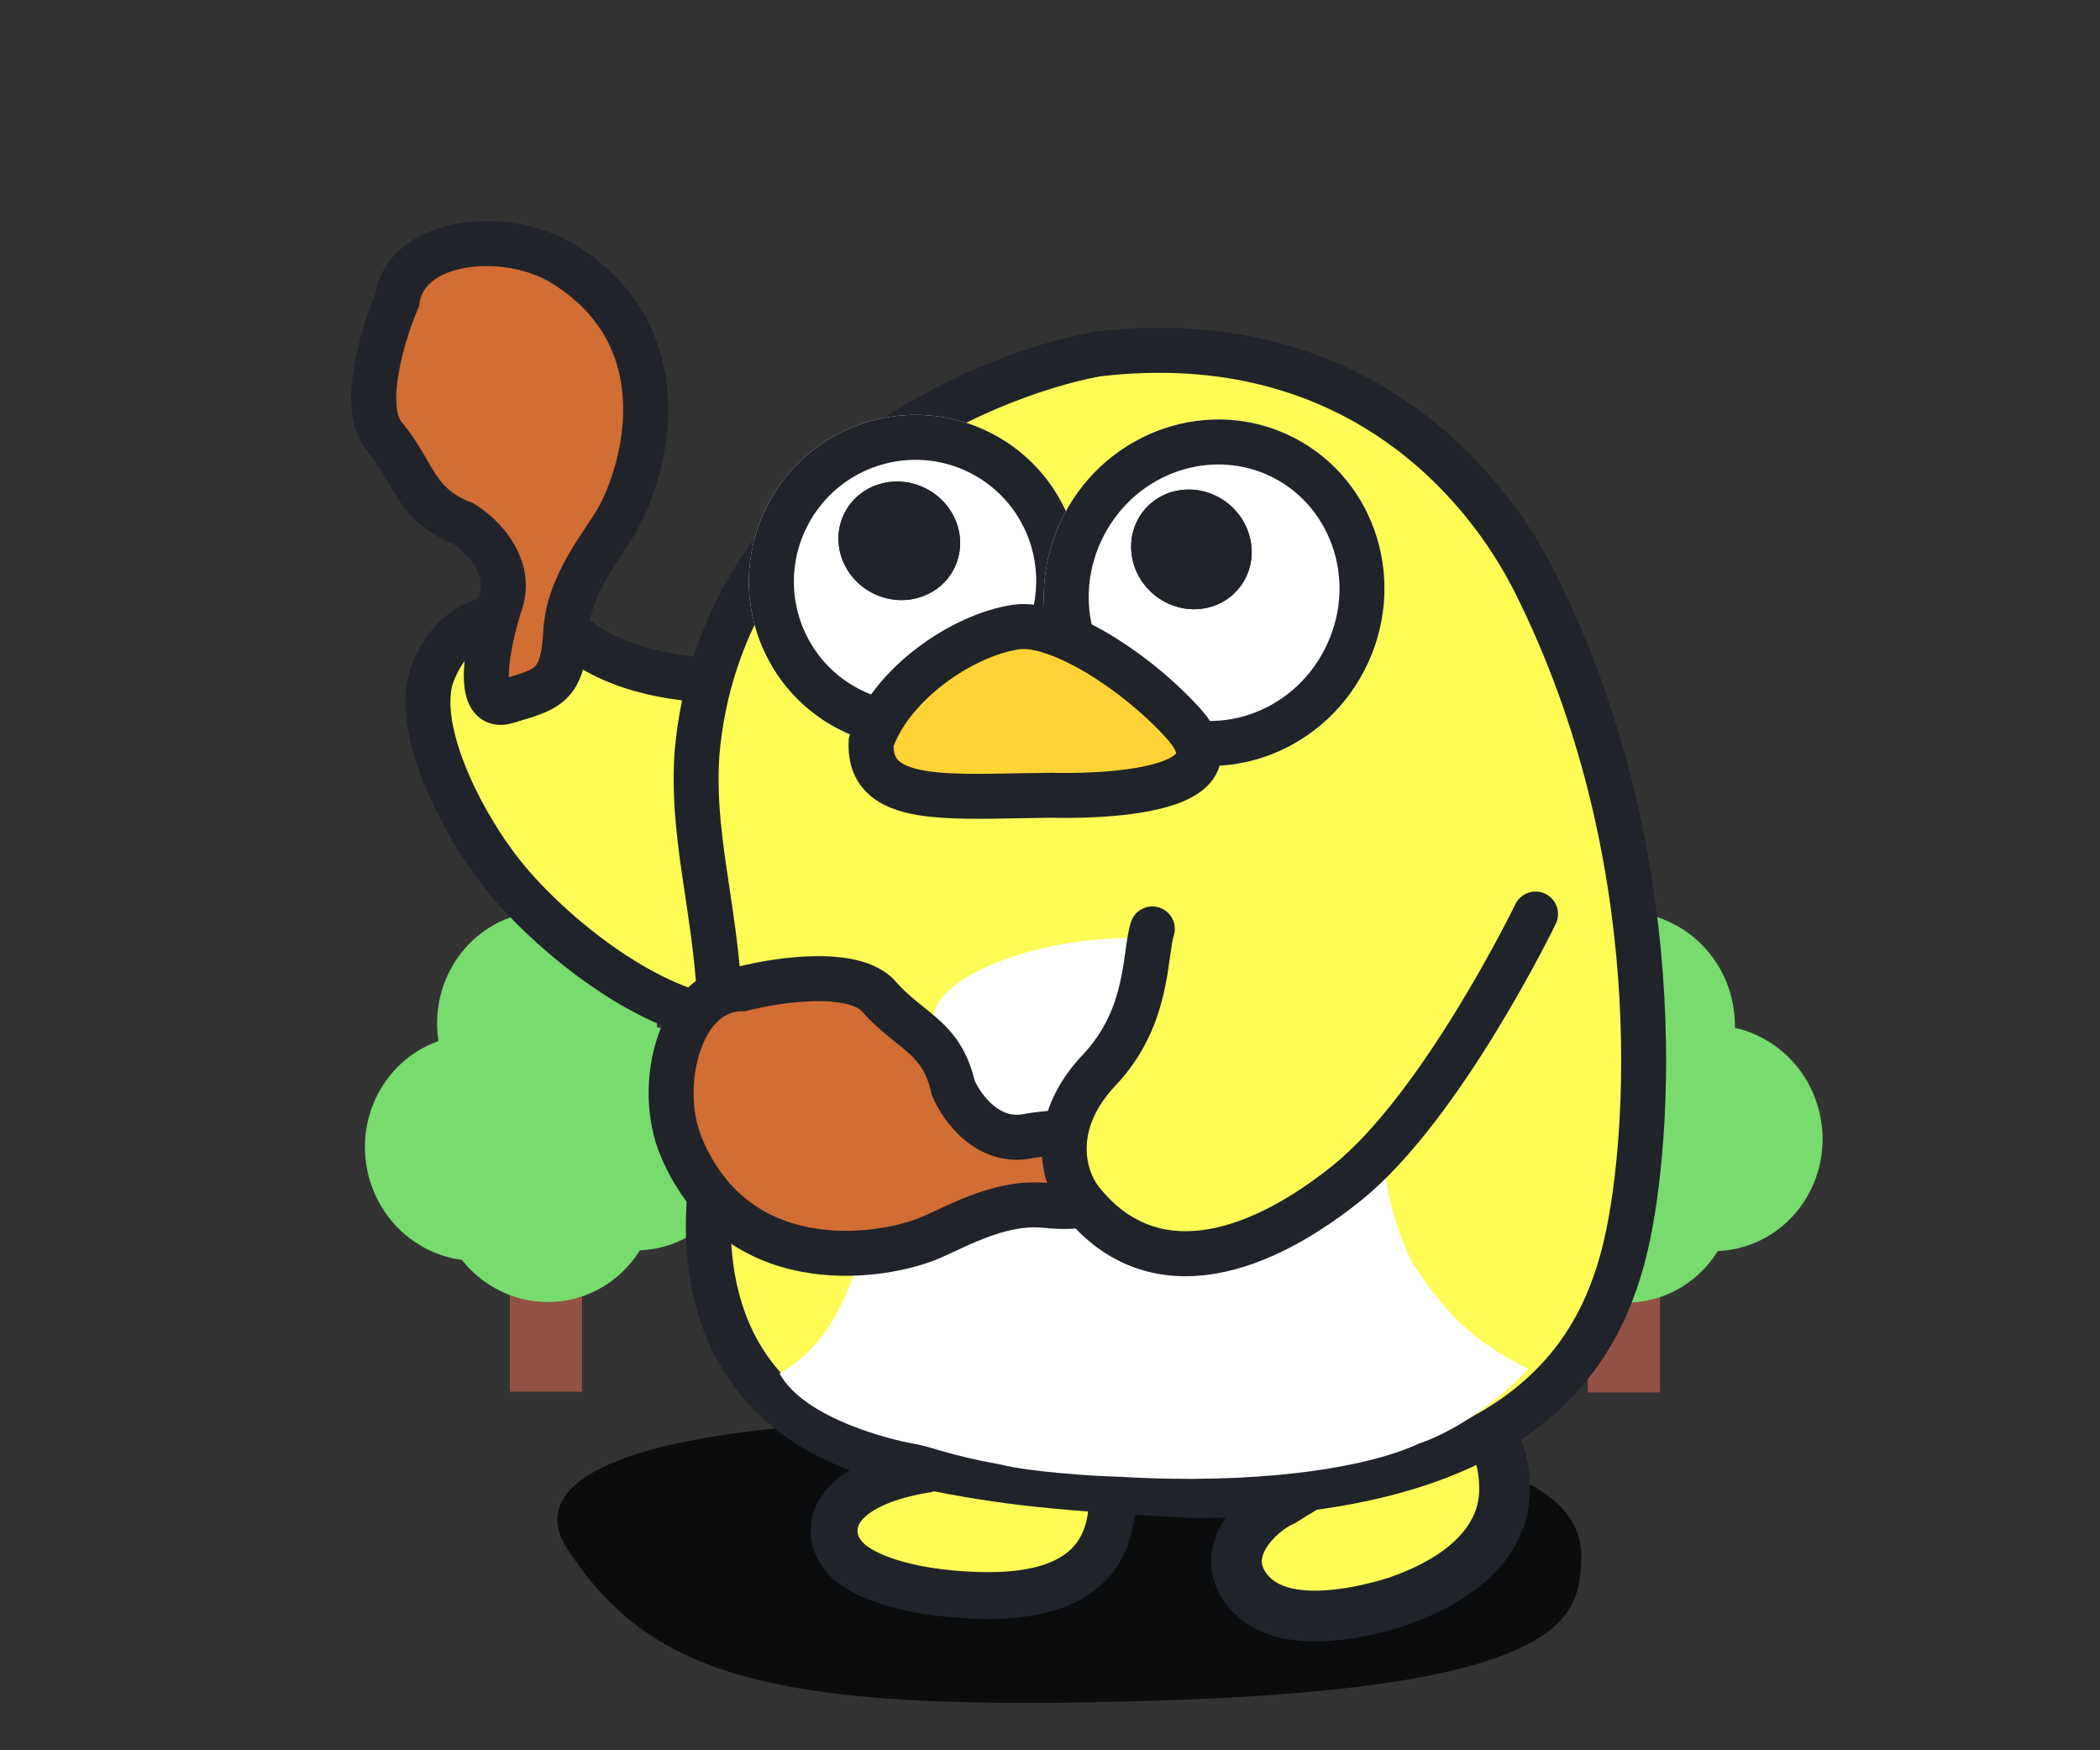 <svg width="240" height="200" viewBox="0 0 240 200" fill="none" xmlns="http://www.w3.org/2000/svg">
<rect x="0" y="0" width="240" height="200" fill="#333333" stroke="none"/>
<g clip-path="url(#clip0_2390_11536)">
<path d="M180.722 178.187C180.477 184.424 179.703 192.651 134.402 194.253C89.1 195.856 74.64 192.074 64.81 176.944C59 168.002 75.391 161.013 123.27 162.431C159.552 163.507 181.174 166.643 180.722 178.187Z" fill="#0B0C0D"/>
<path d="M58.265 136.047H66.514V159.026H58.265V136.047Z" fill="#935143"/>
<path d="M74.944 115.234C75.962 122.287 71.223 128.808 64.36 129.798C57.497 130.788 51.109 125.872 50.091 118.818C49.074 111.765 53.813 105.244 60.676 104.254C67.538 103.265 73.927 108.18 74.944 115.234Z" fill="#77DB6E"/>
<path d="M84.96 128.195C85.977 135.248 81.238 141.769 74.376 142.759C67.513 143.748 61.124 138.833 60.107 131.779C59.09 124.726 63.828 118.205 70.691 117.215C77.554 116.225 83.942 121.141 84.96 128.195Z" fill="#77DB6E"/>
<path d="M66.695 129.374C67.712 136.428 62.974 142.948 56.111 143.938C49.248 144.928 42.86 140.013 41.842 132.959C40.825 125.906 45.563 119.385 52.426 118.395C59.289 117.405 65.678 122.321 66.695 129.374Z" fill="#77DB6E"/>
<path d="M74.944 134.089C75.962 141.143 71.223 147.663 64.36 148.653C57.497 149.643 51.109 144.727 50.091 137.674C49.074 130.62 53.813 124.1 60.676 123.11C67.538 122.12 73.927 127.036 74.944 134.089Z" fill="#77DB6E"/>
<path d="M181.463 136.125H189.712V159.104H181.463V136.125Z" fill="#935143"/>
<path d="M198.141 115.312C199.159 122.365 194.42 128.886 187.557 129.876C180.694 130.866 174.306 125.95 173.289 118.897C172.271 111.843 177.01 105.323 183.873 104.333C190.736 103.343 197.124 108.258 198.141 115.312Z" fill="#77DB6E"/>
<path d="M208.158 128.273C209.175 135.326 204.436 141.847 197.574 142.837C190.711 143.827 184.322 138.911 183.305 131.858C182.288 124.804 187.026 118.283 193.889 117.294C200.752 116.304 207.14 121.219 208.158 128.273Z" fill="#77DB6E"/>
<path d="M189.892 129.452C190.91 136.506 186.171 143.026 179.308 144.016C172.445 145.006 166.057 140.091 165.039 133.037C164.022 125.984 168.761 119.463 175.624 118.473C182.487 117.483 188.875 122.399 189.892 129.452Z" fill="#77DB6E"/>
<path d="M198.141 134.167C199.159 141.221 194.42 147.741 187.557 148.731C180.694 149.721 174.306 144.806 173.289 137.752C172.271 130.698 177.01 124.178 183.873 123.188C190.736 122.198 197.124 127.114 198.141 134.167Z" fill="#77DB6E"/>
<path d="M65.918 72.953C75.571 80.444 93.686 77.629 101.537 75.286C111.662 91.84 98.363 110.998 89.907 115.793C79.242 120.125 64.194 108.061 57.974 100.578C52.772 94.319 47.044 82.956 49.49 76.823C53.175 67.584 62.584 70.374 65.918 72.953Z" fill="#FFFC56"/>
<path fill-rule="evenodd" clip-rule="evenodd" d="M102.696 72.257L103.726 73.942C109.343 83.126 108.389 92.97 105.058 100.941C101.765 108.822 95.985 115.301 91.172 118.03L91.026 118.113L90.871 118.176C84.384 120.811 77.022 118.346 70.985 114.841C64.822 111.263 59.28 106.169 56.001 102.224C53.238 98.9 50.365 94.267 48.484 89.62C47.542 87.292 46.819 84.888 46.508 82.589C46.199 80.311 46.272 77.962 47.106 75.871C48.189 73.154 49.764 71.161 51.691 69.838C53.609 68.521 55.722 67.971 57.729 67.887C61.634 67.724 65.401 69.304 67.487 70.918L67.491 70.921C71.631 74.134 77.861 75.295 84.381 75.237C90.823 75.179 97.074 73.935 100.804 72.822L102.696 72.257ZM100.277 78.299C96.151 79.348 90.383 80.326 84.425 80.379C77.513 80.441 69.859 79.264 64.347 74.988C63.099 74.023 60.495 72.919 57.941 73.026C56.719 73.077 55.581 73.401 54.594 74.079C53.616 74.75 52.633 75.873 51.874 77.777C51.485 78.752 51.356 80.124 51.596 81.896C51.833 83.648 52.409 85.625 53.243 87.687C54.916 91.82 57.508 95.998 59.947 98.933C62.888 102.47 67.979 107.15 73.562 110.392C79.2 113.665 84.631 115.073 88.79 113.471C92.421 111.343 97.421 105.899 100.321 98.958C103.005 92.534 103.748 85.197 100.277 78.299Z" fill="#20232A"/>
<path d="M105.851 167.885C113.725 166.016 109.907 163.377 119.554 166.586C124.124 168.106 127.834 167.942 126.937 173.529C125.751 180.922 118.825 182.543 111.585 182.296C102.898 182 98.544 179.808 97.035 178.455C93.869 175.618 94.171 169.809 105.851 167.885Z" fill="#FFFC56"/>
<path fill-rule="evenodd" clip-rule="evenodd" d="M120.403 164.048C117.983 163.243 116.229 162.742 114.868 162.53L120.403 164.048ZM114.868 162.53C113.401 162.302 112.223 162.381 111.054 162.847L114.868 162.53ZM111.054 162.847C110.551 163.047 110.111 163.296 109.778 163.487L111.054 162.847ZM109.778 163.487C109.719 163.521 109.662 163.554 109.606 163.587L109.778 163.487ZM109.606 163.587C109.318 163.752 109.061 163.9 108.746 164.061L109.606 163.587ZM108.746 164.061C108.053 164.415 107.04 164.849 105.327 165.262L108.746 164.061ZM105.327 165.262C99.29 166.272 95.281 168.407 93.541 171.531C91.643 174.94 92.988 178.422 95.248 180.447C97.409 182.383 102.48 184.66 111.487 184.967C115.262 185.095 119.304 184.762 122.655 183.199C126.183 181.554 128.831 178.586 129.576 173.944C129.84 172.298 129.823 170.751 129.312 169.368C128.772 167.906 127.792 166.921 126.693 166.249C125.675 165.627 124.513 165.251 123.518 164.96C123.141 164.849 122.786 164.751 122.439 164.654C121.766 164.466 121.121 164.287 120.403 164.048M111.169 168.82C110.073 169.381 108.633 169.969 106.462 170.484L106.371 170.506L106.279 170.521C100.69 171.442 98.741 173.168 98.21 174.122C97.829 174.807 97.915 175.649 98.821 176.461L98.821 176.461C99.68 177.231 103.317 179.338 111.683 179.624C115.148 179.742 118.189 179.389 120.407 178.354C122.449 177.402 123.857 175.863 124.298 173.111C124.482 171.964 124.372 171.435 124.297 171.231C124.25 171.105 124.185 170.989 123.898 170.813C123.53 170.588 122.963 170.371 122.005 170.091C121.754 170.018 121.467 169.937 121.156 169.851C120.418 169.645 119.546 169.402 118.704 169.122L118.704 169.122C116.301 168.322 114.915 167.95 114.032 167.813C113.296 167.698 113.107 167.777 113.032 167.808C113.028 167.81 113.024 167.812 113.021 167.813C112.906 167.859 112.756 167.935 112.428 168.123C112.384 168.148 112.337 168.176 112.287 168.204C111.999 168.371 111.615 168.593 111.169 168.82Z" fill="#20232A"/>
<path d="M146.653 171.482C153.878 166.829 157.621 166.342 162.086 160.441C169.082 161.809 171.873 163.916 171.95 170.047C172.027 176.178 166.896 180.499 159.627 183.03C154.234 184.721 146.634 185.922 143.066 182.275C138.537 177.647 143.874 172.677 146.653 171.482Z" fill="#FFFC56"/>
<path fill-rule="evenodd" clip-rule="evenodd" d="M160.873 157.251L162.648 157.598C166.22 158.297 169.367 159.281 171.581 161.33C173.963 163.535 174.801 166.505 174.845 170.005C174.947 178.127 168.122 183.14 160.573 185.768L160.53 185.783L160.487 185.797C157.644 186.688 154.105 187.491 150.709 187.553C147.404 187.614 143.613 186.982 140.995 184.307C139.462 182.74 138.596 180.952 138.44 179.05C138.287 177.189 138.838 175.517 139.601 174.169C141.008 171.685 143.41 169.799 145.275 168.93C147.083 167.772 148.676 166.869 150.092 166.088C150.466 165.882 150.822 165.687 151.162 165.501C152.181 164.944 153.066 164.46 153.918 163.948C156.058 162.662 157.81 161.3 159.78 158.696L160.873 157.251ZM163.211 163.655C161.142 166.063 159.123 167.572 156.891 168.914C155.927 169.494 154.897 170.057 153.849 170.629C153.526 170.806 153.202 170.983 152.877 171.163C151.467 171.94 149.942 172.807 148.215 173.92L148.012 174.05L147.79 174.146C146.905 174.526 145.4 175.669 144.637 177.017C144.285 177.639 144.177 178.152 144.21 178.562C144.24 178.93 144.405 179.499 145.136 180.247L145.136 180.247C146.087 181.219 147.88 181.809 150.616 181.759C153.245 181.71 156.184 181.074 158.725 180.28C165.684 177.847 169.108 174.224 169.055 170.092C169.022 167.461 168.426 166.312 167.644 165.589C166.865 164.868 165.55 164.231 163.211 163.655Z" fill="#20232A"/>
<path d="M79.652 86.149C82.279 55.638 111.628 43.03 125.301 40.465C154.826 36.941 169.853 55.442 175.409 66.512C190.98 97.534 188.555 130.313 185.868 142.053C183.182 153.794 175.091 170.47 136.743 170.903C118.606 169.967 113.676 169.211 103.838 167.21C81.86 162.741 79.8 145.556 81.352 134.386C84.8 109.569 78.754 100.134 79.652 86.149Z" fill="#FFFC56"/>
<path fill-rule="evenodd" clip-rule="evenodd" d="M124.998 37.913C156.003 34.212 171.875 53.747 177.703 65.357C193.612 97.055 191.151 130.478 188.371 142.628C186.957 148.805 184.057 156.541 176.275 162.733C168.527 168.898 156.289 173.255 136.771 173.475L136.691 173.476L136.61 173.472C118.378 172.531 113.318 171.763 103.326 169.731C91.636 167.354 84.92 161.481 81.467 154.447C78.085 147.557 77.996 139.887 78.809 134.033C80.494 121.911 79.859 113.59 78.914 106.551C78.717 105.089 78.502 103.658 78.29 102.242C77.488 96.906 76.718 91.777 77.09 85.986L77.091 85.958L77.094 85.93C78.483 69.797 86.964 58.412 96.761 50.797C106.508 43.221 117.658 39.284 124.829 37.939L124.913 37.923L124.998 37.913ZM125.689 43.009C119.183 44.244 108.872 47.892 99.908 54.859C90.961 61.813 83.458 71.979 82.212 86.343C81.883 91.521 82.548 95.967 83.33 101.2C83.552 102.68 83.782 104.223 84.003 105.863C84.994 113.241 85.659 122.046 83.895 134.74C83.156 140.057 83.321 146.565 86.076 152.177C88.759 157.645 94.063 162.599 104.35 164.691C114.02 166.658 118.819 167.403 136.795 168.332C155.577 168.108 166.536 163.915 173.082 158.707C179.604 153.517 182.093 147.045 183.366 141.481C185.958 130.149 188.347 98.017 173.115 67.668C167.836 57.151 153.679 39.708 125.689 43.009Z" fill="#20232A"/>
<path d="M89.093 156.949C95.01 153.348 96.547 148.855 99.621 139.869L99.621 139.869C101.722 133.728 101.215 123.466 106.807 115.637C107.839 110.699 123.175 104.996 137.986 108.008C141.631 109.192 151.119 110.726 156.226 123.832C158.163 128.803 157.484 136.865 161.524 144.48C163.913 148.048 167.255 152.953 174.648 156.364C173.334 157.999 168.024 162.948 162.167 164.953C155.883 167.883 143.188 169.648 128.132 168.754C124.876 168.682 117.639 168.173 114.426 167.363C108.014 166.198 106.62 165.331 104.331 164.948C102.042 164.564 91.948 162.149 89.093 156.949Z" fill="white"/>
<path d="M121.43 75.111C116.603 84.443 105.143 88.112 95.835 83.306C86.526 78.501 82.893 67.04 87.721 57.709C92.548 48.377 104.008 44.708 113.317 49.514C122.625 54.319 126.258 65.78 121.43 75.111Z" fill="white"/>
<path fill-rule="evenodd" clip-rule="evenodd" d="M98.196 78.742C104.97 82.239 113.334 79.577 116.864 72.754C120.394 65.931 117.73 57.575 110.955 54.078C104.181 50.581 95.817 53.243 92.287 60.066C88.757 66.889 91.421 75.245 98.196 78.742ZM95.835 83.306C105.143 88.112 116.603 84.443 121.43 75.111C126.258 65.78 122.625 54.319 113.317 49.514C104.008 44.708 92.548 48.377 87.721 57.709C82.893 67.04 86.526 78.501 95.835 83.306Z" fill="#20232A"/>
<path d="M155.932 76.598C150.876 86.373 139.086 90.326 129.599 85.428C120.112 80.531 116.52 68.637 121.577 58.862C126.634 49.088 138.423 45.134 147.91 50.032C157.397 54.93 160.989 66.824 155.932 76.598Z" fill="white"/>
<path fill-rule="evenodd" clip-rule="evenodd" d="M131.96 80.864C138.796 84.393 147.546 81.626 151.366 74.241C155.187 66.856 152.385 58.125 145.549 54.596C138.714 51.067 129.964 53.834 126.143 61.22C122.323 68.605 125.124 77.335 131.96 80.864ZM129.599 85.428C139.086 90.326 150.876 86.373 155.932 76.598C160.989 66.824 157.397 54.93 147.91 50.032C138.423 45.134 126.634 49.088 121.577 58.862C116.52 68.637 120.112 80.531 129.599 85.428Z" fill="#20232A"/>
<path d="M109.009 65.018C107.308 68.307 103.139 69.533 99.696 67.754C96.253 65.976 94.841 61.867 96.542 58.578C98.243 55.288 102.412 54.063 105.855 55.841C109.298 57.62 110.71 61.728 109.009 65.018Z" fill="#20232A"/>
<path fill-rule="evenodd" clip-rule="evenodd" d="M102.056 63.189C103.174 63.767 104.146 63.235 104.444 62.659C104.741 62.084 104.613 60.984 103.495 60.406C102.376 59.828 101.405 60.36 101.107 60.936C100.81 61.512 100.937 62.612 102.056 63.189ZM99.696 67.754C103.139 69.533 107.308 68.307 109.009 65.018C110.71 61.728 109.298 57.62 105.855 55.841C102.412 54.063 98.243 55.288 96.542 58.578C94.841 61.867 96.253 65.976 99.696 67.754Z" fill="#20232A"/>
<path d="M141.537 67.285C139.157 70.123 134.822 70.405 131.853 67.915C128.884 65.424 128.407 61.105 130.786 58.267C133.166 55.429 137.501 55.148 140.47 57.638C143.439 60.128 143.916 64.448 141.537 67.285Z" fill="#20232A"/>
<path fill-rule="evenodd" clip-rule="evenodd" d="M135.155 63.977C136.119 64.786 137.183 64.48 137.6 63.983C138.017 63.486 138.133 62.385 137.168 61.576C136.204 60.767 135.14 61.073 134.723 61.57C134.306 62.067 134.191 63.168 135.155 63.977ZM131.853 67.915C134.822 70.405 139.157 70.123 141.537 67.285C143.916 64.448 143.439 60.128 140.47 57.638C137.501 55.148 133.166 55.429 130.786 58.267C128.407 61.105 128.884 65.424 131.853 67.915Z" fill="#20232A"/>
<path d="M120.192 90.869C120.192 90.869 143.491 91.758 135.227 82.649C129.477 76.311 120.655 70.999 116.175 71.644C109.883 72.549 101.723 78.295 99.555 84.819C99.254 92.04 108.273 90.995 120.192 90.869Z" fill="#FFD336"/>
<path fill-rule="evenodd" clip-rule="evenodd" d="M116.227 88.364C117.472 88.34 118.786 88.315 120.167 88.301L120.23 88.3L120.292 88.302L120.292 88.302L120.292 88.302L120.293 88.302L120.302 88.303L120.343 88.304C120.382 88.305 120.441 88.307 120.519 88.309C120.676 88.313 120.91 88.318 121.206 88.321C121.8 88.327 122.644 88.327 123.632 88.298C125.629 88.241 128.127 88.073 130.328 87.652C131.428 87.442 132.382 87.181 133.131 86.875C133.912 86.557 134.276 86.266 134.409 86.111C134.419 86.099 134.425 86.093 134.43 86.089C134.428 86.088 134.426 86.085 134.425 86.078C134.392 85.898 134.199 85.341 133.322 84.375C130.626 81.404 127.189 78.656 123.924 76.744C122.294 75.79 120.761 75.076 119.431 74.641C118.062 74.193 117.103 74.105 116.539 74.186C113.928 74.561 110.717 75.997 107.878 78.165C105.159 80.24 103.058 82.776 102.119 85.275C102.139 86.242 102.431 86.672 102.724 86.942C103.172 87.357 104.056 87.785 105.721 88.066C108.37 88.513 111.882 88.446 116.227 88.364ZM120.16 93.438C118.987 93.451 117.817 93.474 116.665 93.497C112.221 93.584 108.032 93.667 104.861 93.132C102.819 92.787 100.76 92.13 99.23 90.713C97.577 89.184 96.888 87.105 96.988 84.713L97.003 84.353L97.116 84.011C98.417 80.098 101.411 76.64 104.759 74.083C108.115 71.521 112.13 69.631 115.81 69.101C117.486 68.86 119.31 69.194 121.035 69.759C122.799 70.337 124.671 71.226 126.525 72.311C130.229 74.48 134.077 77.556 137.131 80.923C138.32 82.234 139.207 83.642 139.482 85.157C139.784 86.818 139.293 88.3 138.319 89.442C137.43 90.484 136.215 91.164 135.072 91.631C133.898 92.11 132.585 92.45 131.29 92.698C128.698 93.194 125.888 93.373 123.775 93.433C122.708 93.464 121.796 93.465 121.148 93.458C120.824 93.455 120.565 93.449 120.384 93.445C120.294 93.442 120.224 93.44 120.174 93.439L120.16 93.438Z" fill="#20232A"/>
<path d="M45.385 34.327C46.279 27.305 57.795 26.053 64.453 30.201C78.139 38.726 73.576 53.998 70.598 59.291C69.109 61.937 64.932 66.766 64.661 72.187C64.345 78.512 62.569 78.745 57.886 80.154C54.138 81.281 55.783 73.353 57.074 69.248C58.817 64.766 55.039 61.092 52.932 59.815C47.341 57.649 47.388 53.983 43.929 49.881C41.162 46.598 43.747 38.144 45.385 34.327Z" fill="#D26D34"/>
<path fill-rule="evenodd" clip-rule="evenodd" d="M52.314 25.548C56.696 24.777 61.894 25.581 65.815 28.023C73.49 32.804 76.12 39.602 76.344 45.865C76.562 51.979 74.506 57.584 72.838 60.548C72.455 61.23 71.93 62.017 71.417 62.786C71.351 62.885 71.286 62.983 71.221 63.081C70.619 63.986 69.991 64.944 69.406 65.97C68.22 68.048 67.335 70.195 67.229 72.314C67.066 75.562 66.527 78.107 64.69 79.867C63.806 80.715 62.779 81.225 61.796 81.603C61.014 81.903 60.107 82.173 59.199 82.443C59.007 82.5 58.815 82.557 58.624 82.614C57.795 82.864 56.805 82.955 55.814 82.582C54.798 82.2 54.135 81.464 53.737 80.731C53.029 79.428 52.967 77.804 53.022 76.554C53.141 73.872 53.95 70.616 54.621 68.482L54.647 68.401L54.678 68.321C55.188 67.009 54.94 65.809 54.246 64.66C53.563 63.53 52.529 62.617 51.763 62.117C48.536 60.814 46.808 59.001 45.483 56.988C45.069 56.361 44.658 55.651 44.281 55C44.113 54.71 43.952 54.431 43.8 54.177C43.266 53.282 42.701 52.414 41.962 51.537C40.801 50.16 40.346 48.428 40.199 46.842C40.05 45.23 40.197 43.508 40.47 41.882C40.99 38.792 42.035 35.687 42.89 33.631C43.713 28.729 48.116 26.286 52.314 25.548ZM53.2 30.606C49.858 31.194 48.173 32.781 47.935 34.65L47.89 35.007L47.748 35.338C46.987 37.111 46.003 39.979 45.54 42.729C45.309 44.104 45.225 45.35 45.319 46.365C45.415 47.407 45.674 47.963 45.896 48.226C46.886 49.401 47.613 50.53 48.217 51.544C48.449 51.933 48.649 52.278 48.833 52.597C49.163 53.167 49.444 53.654 49.779 54.163C50.66 55.501 51.652 56.565 53.863 57.422L54.074 57.503L54.266 57.62C55.597 58.426 57.401 59.938 58.648 62.002C59.922 64.11 60.688 66.955 59.503 70.09C58.89 72.056 58.247 74.774 58.158 76.775C58.148 77.014 58.147 77.22 58.151 77.396C58.882 77.177 59.452 77.002 59.956 76.809C60.632 76.549 60.947 76.341 61.132 76.163C61.434 75.874 61.94 75.14 62.094 72.063C62.259 68.762 63.597 65.783 64.94 63.43C65.619 62.24 66.331 61.156 66.94 60.241C67.004 60.145 67.066 60.052 67.126 59.961C67.67 59.145 68.076 58.535 68.357 58.035C69.668 55.706 71.383 51.029 71.206 46.053C71.033 41.226 69.102 36.126 63.091 32.382L63.091 32.382C60.353 30.677 56.464 30.032 53.2 30.606Z" fill="#20232A"/>
<path d="M84.867 112.983C77.79 112.811 74.822 124.007 77.921 131.214C84.292 146.026 100.075 143.811 105.756 141.662C108.597 140.588 113.999 137.185 119.399 137.732C125.699 138.37 126.197 136.65 128.294 132.231C129.971 128.695 121.886 129.129 117.634 129.788C112.94 130.838 109.876 126.55 108.931 124.275C107.63 118.422 103.999 117.918 100.462 113.882C97.633 110.653 88.887 111.937 84.867 112.983Z" fill="#D26D34"/>
<path fill-rule="evenodd" clip-rule="evenodd" d="M75.144 118.514C73.724 122.731 73.737 127.99 75.562 132.233C79.134 140.54 85.46 144.163 91.618 145.325C97.63 146.46 103.481 145.27 106.662 144.067C107.393 143.791 108.25 143.39 109.088 142.998C109.195 142.948 109.302 142.898 109.409 142.848C110.394 142.389 111.436 141.913 112.537 141.488C114.771 140.628 117.026 140.076 119.137 140.29C122.372 140.618 124.969 140.467 126.986 138.916C127.957 138.169 128.615 137.231 129.137 136.315C129.551 135.587 129.954 134.731 130.358 133.874C130.443 133.693 130.528 133.512 130.614 133.332C130.985 132.549 131.224 131.584 131.005 130.549C130.78 129.486 130.152 128.721 129.487 128.217C128.305 127.321 126.708 127.015 125.464 126.882C122.795 126.596 119.455 126.907 117.244 127.25L117.16 127.263L117.076 127.281C115.702 127.589 114.553 127.163 113.521 126.304C112.507 125.459 111.76 124.299 111.381 123.466C110.578 120.081 109.045 118.1 107.255 116.487C106.696 115.984 106.056 115.471 105.469 115C105.208 114.791 104.957 114.589 104.728 114.401C103.923 113.738 103.15 113.049 102.395 112.187C101.207 110.832 99.564 110.121 98.018 109.738C96.447 109.349 94.722 109.234 93.074 109.261C89.94 109.31 86.713 109.876 84.553 110.413C79.583 110.489 76.505 114.475 75.144 118.514ZM80.012 120.151C81.095 116.935 82.918 115.508 84.801 115.553L85.161 115.562L85.51 115.471C87.377 114.986 90.36 114.444 93.148 114.4C94.543 114.378 95.787 114.483 96.777 114.728C97.792 114.98 98.303 115.319 98.53 115.579C99.543 116.734 100.55 117.622 101.461 118.372C101.811 118.66 102.122 118.909 102.409 119.139C102.923 119.551 103.363 119.903 103.815 120.31C105.006 121.382 105.909 122.522 106.423 124.837L106.472 125.058L106.559 125.266C107.156 126.702 108.379 128.713 110.232 130.256C112.125 131.833 114.822 133.018 118.1 132.318C120.135 132.007 122.919 131.78 124.911 131.993C125.149 132.019 125.353 132.049 125.526 132.079C125.2 132.769 124.941 133.307 124.674 133.775C124.315 134.405 124.062 134.685 123.859 134.842C123.528 135.096 122.726 135.486 119.661 135.176C116.372 134.842 113.226 135.718 110.698 136.691C109.419 137.184 108.241 137.725 107.245 138.189C107.14 138.238 107.038 138.285 106.939 138.332C106.052 138.746 105.387 139.056 104.851 139.259C102.351 140.205 97.469 141.197 92.577 140.274C87.83 139.378 83.079 136.702 80.281 130.196L80.281 130.196C79.006 127.233 78.954 123.291 80.012 120.151Z" fill="#20232A"/>
<path d="M123.446 135.722C121.313 133.047 119.86 126.906 125.874 120.637C131.888 114.368 131.47 105.21 132.505 102.192L177.081 99.41C177.081 99.41 165.632 123.898 154.283 132.972C142.935 142.045 131.04 145.252 123.446 135.722Z" fill="#FFFC56"/>
<path fill-rule="evenodd" clip-rule="evenodd" d="M176.614 102.135C177.889 102.755 178.421 104.294 177.802 105.571L175.615 104.508C177.802 105.571 177.802 105.571 177.802 105.571L177.792 105.592L177.766 105.644C177.744 105.689 177.712 105.754 177.67 105.839C177.586 106.009 177.462 106.257 177.302 106.574C176.982 107.208 176.513 108.119 175.918 109.237C174.728 111.473 173.025 114.547 170.973 117.902C166.921 124.526 161.318 132.565 155.465 137.245C149.804 141.771 143.712 145.003 137.803 145.694C131.709 146.407 125.997 144.38 121.579 138.837C118.679 135.197 117.037 127.607 123.752 120.514C126.235 117.892 127.354 115.061 127.965 112.459C128.276 111.139 128.452 109.895 128.617 108.713C128.625 108.658 128.633 108.602 128.64 108.546C128.786 107.499 128.95 106.319 129.252 105.368C129.682 104.015 131.126 103.266 132.477 103.697C133.828 104.127 134.575 105.573 134.145 106.926C133.99 107.414 133.879 108.157 133.702 109.423C133.539 110.594 133.335 112.056 132.964 113.636C132.212 116.834 130.762 120.582 127.478 124.052C122.657 129.144 124.169 133.841 125.593 135.628C128.876 139.747 132.828 141.099 137.21 140.586C141.777 140.052 146.974 137.455 152.262 133.226C157.358 129.152 162.57 121.797 166.595 115.217C168.581 111.97 170.232 108.988 171.387 106.819C171.964 105.735 172.416 104.857 172.722 104.251C172.875 103.949 172.992 103.714 173.069 103.557C173.108 103.479 173.137 103.42 173.156 103.381L173.177 103.338L173.183 103.327C173.183 103.326 173.183 103.327 173.183 103.327C173.802 102.049 175.338 101.516 176.614 102.135Z" fill="#20232A"/>
</g>
<defs>
<clipPath id="clip0_2390_11536">
<rect width="240" height="200" fill="white"/>
</clipPath>
</defs>
</svg>
